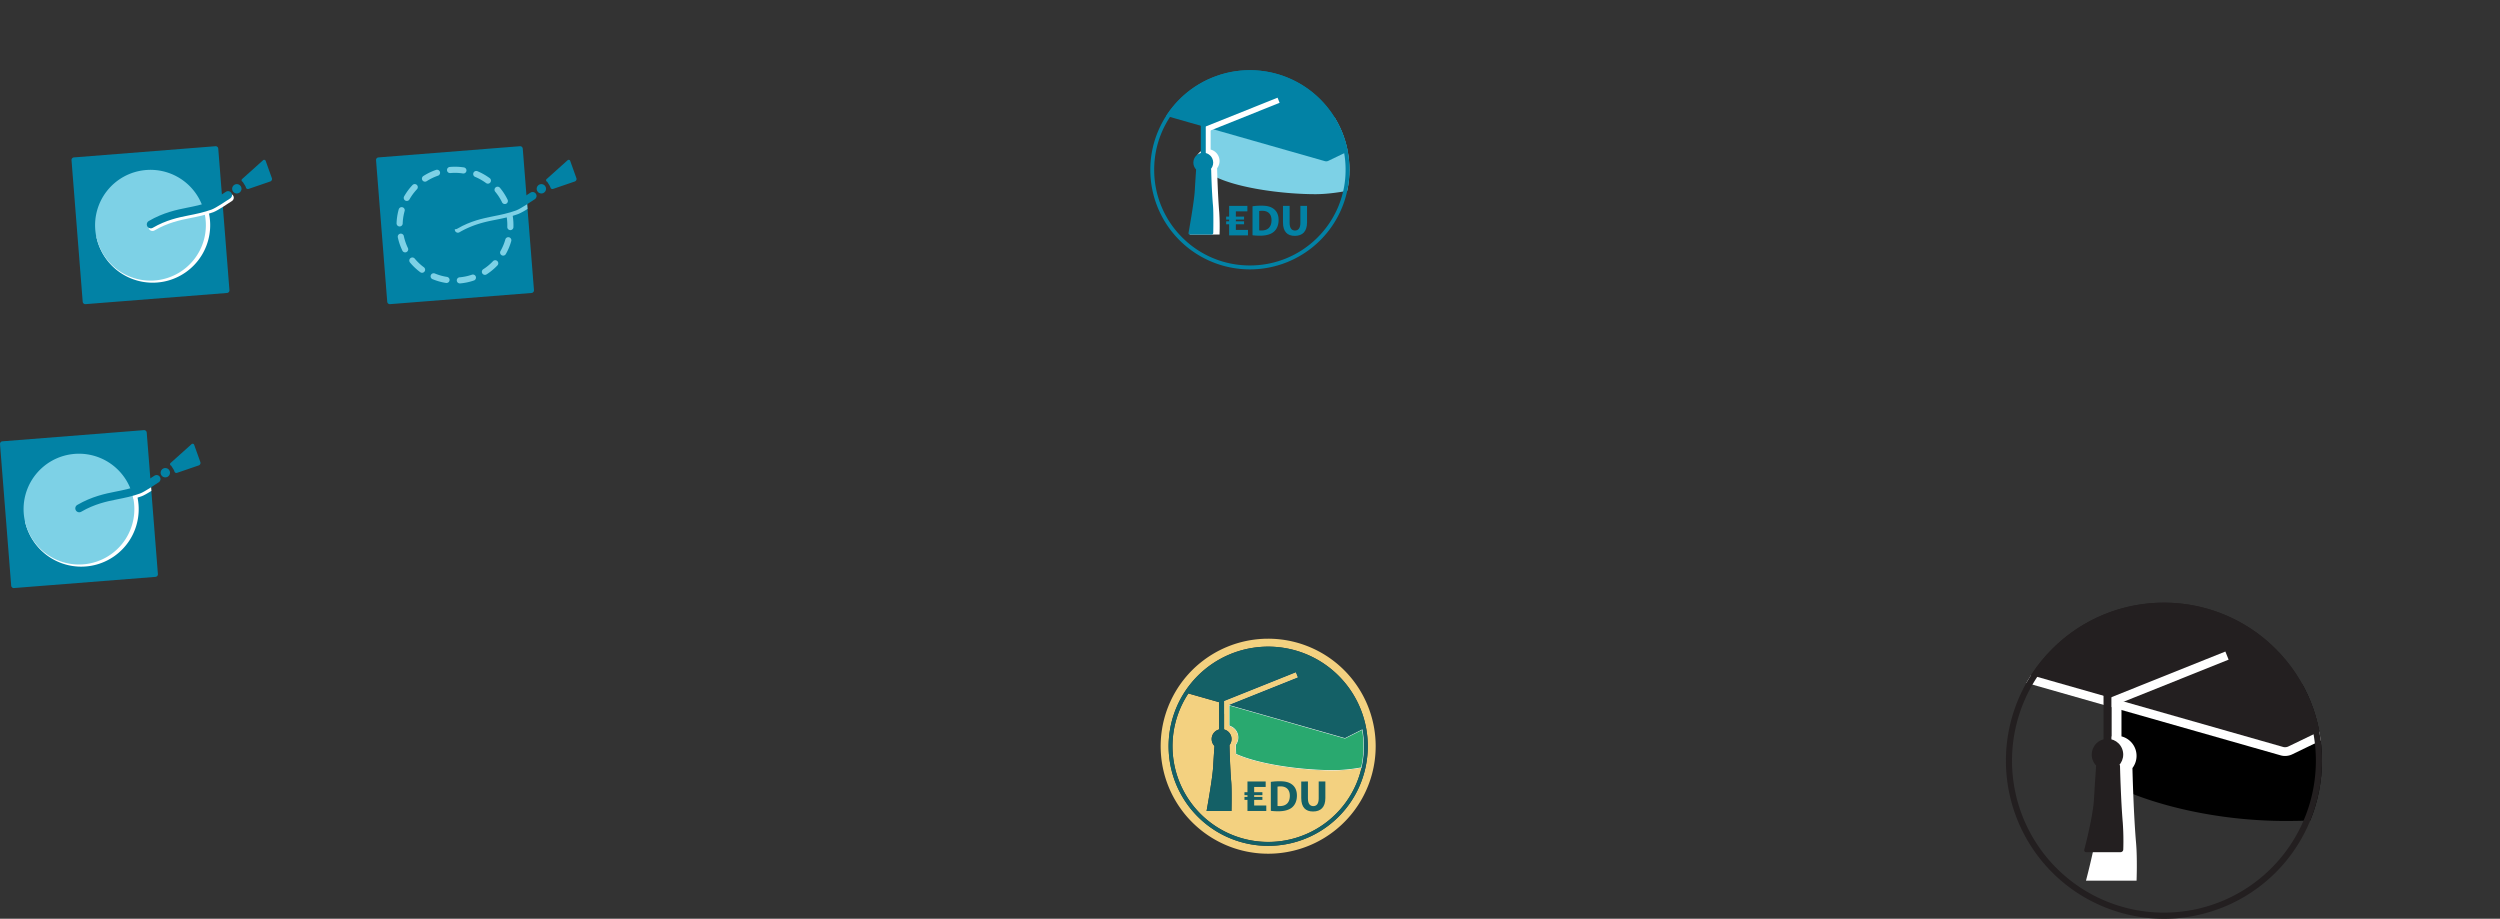 <svg id="Layer_1" data-name="Layer 1" xmlns="http://www.w3.org/2000/svg" xmlns:xlink="http://www.w3.org/1999/xlink" viewBox="0 0 2856.85 1049.88"><rect x="0" y="0" width="2856.85" height="1049.88" fill="#333333" stroke="none"/><defs><style>.cls-1,.cls-10,.cls-12,.cls-3,.cls-5,.cls-7{fill:none;}.cls-2{fill:#0282a5;}.cls-10,.cls-12,.cls-13,.cls-3{stroke:#fff;}.cls-3,.cls-5,.cls-7{stroke-linecap:round;}.cls-10,.cls-12,.cls-13,.cls-3,.cls-5,.cls-7{stroke-miterlimit:10;}.cls-3,.cls-5{stroke-width:9px;}.cls-4{fill:#7dd1e6;}.cls-5{stroke:#0282a5;}.cls-6{fill:#fff;}.cls-7{stroke:#7dd1e6;stroke-width:7px;stroke-dasharray:15.29 15.29;}.cls-8{clip-path:url(#clip-path);}.cls-9{fill:#231f20;}.cls-10{stroke-width:6.3px;}.cls-11{clip-path:url(#clip-path-2);}.cls-12{stroke-width:10px;}.cls-13{fill:#29a96f;}.cls-14{fill:#f3d180;}.cls-15{fill:#146066;}</style><clipPath id="clip-path" transform="translate(1326.44 729.98)"><path class="cls-1" d="M215.66-535.95a113.8,113.8,0,0,1-113.8,113.8A113.79,113.79,0,0,1-11.93-535.95a113.79,113.79,0,0,1,113.79-113.8A113.8,113.8,0,0,1,215.66-535.95Z"/></clipPath><clipPath id="clip-path-2" transform="translate(1326.44 729.98)"><circle class="cls-1" cx="1146.4" cy="139.3" r="180.6" transform="translate(237.27 851.42) rotate(-45)"/></clipPath></defs><title>EDU Coin</title><path class="cls-2" d="M-1064.25-398.43a3,3,0,0,1-2.75,3.23l-161.71,12.78a3,3,0,0,1-3.22-2.75l-12.79-161.71a3,3,0,0,1,2.76-3.22l161.7-12.79a3,3,0,0,1,3.23,2.76Z" transform="translate(1326.44 729.98)"/><path class="cls-3" d="M-1092.3-486.33A61.19,61.19,0,0,1-1138.19-413a61.2,61.2,0,0,1-73.38-45.89" transform="translate(1326.44 729.98)"/><path class="cls-4" d="M-1091.62-480a63.29,63.29,0,0,1-55.46,70.26,63.29,63.29,0,0,1-70.26-55.46,63.29,63.29,0,0,1,55.46-70.26A63.29,63.29,0,0,1-1091.62-480Z" transform="translate(1326.44 729.98)"/><path class="cls-3" d="M-1152.19-470.52c15.88-9.29,31-12.44,41.9-14.59,8.93-1.76,17.78-3.59,26.08-6.62,4-1.47,16.59-9.7,20.4-12.35" transform="translate(1326.44 729.98)"/><path class="cls-5" d="M-1154.19-473.52c15.88-9.29,31-12.44,41.9-14.59,8.93-1.76,17.78-3.59,26.08-6.62,4-1.47,16.59-9.7,20.4-12.35" transform="translate(1326.44 729.98)"/><path class="cls-2" d="M-1050.48-514.24a5.33,5.33,0,0,1-5.33,5.33,5.33,5.33,0,0,1-5.33-5.33,5.32,5.32,0,0,1,5.33-5.33A5.33,5.33,0,0,1-1050.48-514.24Z" transform="translate(1326.44 729.98)"/><path class="cls-2" d="M-1015.76-526.39a3,3,0,0,1-1.83,3.79l-24.67,8.46a2.38,2.38,0,0,1-3.25-2,17,17,0,0,0-1.81-3.26c-1.73-2.8-1.8-2.84-1.8-2.84a1.89,1.89,0,0,1-.45-3.33L-1026-546.7a1.88,1.88,0,0,1,3.25.82Z" transform="translate(1326.44 729.98)"/><path class="cls-2" d="M-1146-74a3,3,0,0,1-2.76,3.23L-1310.42-58a3,3,0,0,1-3.23-2.75l-12.78-161.71a3,3,0,0,1,2.75-3.22L-1162-238.44a3,3,0,0,1,3.22,2.76Z" transform="translate(1326.44 729.98)"/><path class="cls-3" d="M-1174-161.88a61.19,61.19,0,0,1-45.89,73.37,61.19,61.19,0,0,1-73.37-45.89" transform="translate(1326.44 729.98)"/><path class="cls-4" d="M-1173.34-155.6a63.29,63.29,0,0,1-55.46,70.26,63.29,63.29,0,0,1-70.26-55.46,63.29,63.29,0,0,1,55.46-70.26A63.28,63.28,0,0,1-1173.34-155.6Z" transform="translate(1326.44 729.98)"/><path class="cls-6" d="M-1167.47-171.51c-2.88,1.06-5.83,2-8.86,2.76A62.8,62.8,0,0,1-1174-160c3.29-.87,6.51-1.85,9.66-3,2.41-.88,6.76-3.41,10.9-6l-.8-10.16C-1159.45-175.87-1165.38-172.27-1167.47-171.51Z" transform="translate(1326.44 729.98)"/><path class="cls-5" d="M-1235.91-149.07c15.89-9.29,31-12.44,41.9-14.59,8.94-1.76,17.78-3.59,26.09-6.62,4.05-1.47,16.59-9.7,20.39-12.35" transform="translate(1326.44 729.98)"/><path class="cls-2" d="M-1132.19-189.79a5.34,5.34,0,0,1-5.34,5.33,5.33,5.33,0,0,1-5.33-5.33,5.33,5.33,0,0,1,5.33-5.33A5.33,5.33,0,0,1-1132.19-189.79Z" transform="translate(1326.44 729.98)"/><path class="cls-2" d="M-1097.48-201.94a3,3,0,0,1-1.82,3.79l-24.68,8.46a2.38,2.38,0,0,1-3.25-2,16.12,16.12,0,0,0-1.8-3.26c-1.73-2.8-1.8-2.84-1.8-2.84a1.89,1.89,0,0,1-.46-3.33l23.58-21.13a1.87,1.87,0,0,1,3.24.82Z" transform="translate(1326.44 729.98)"/><path class="cls-2" d="M-716.25-398.43A3,3,0,0,1-719-395.2l-161.71,12.78a3,3,0,0,1-3.22-2.75l-12.79-161.71A3,3,0,0,1-894-550.1l161.7-12.79a3,3,0,0,1,3.23,2.76Z" transform="translate(1326.44 729.98)"/><path class="cls-7" d="M-744.55-485.71a63.29,63.29,0,0,1-48.88,75,63.3,63.3,0,0,1-75-48.88,63.31,63.31,0,0,1,48.88-75A63.3,63.3,0,0,1-744.55-485.71Z" transform="translate(1326.44 729.98)"/><path class="cls-4" d="M-724.2-499.06c-4.87,3.11-10.16,6.3-12.21,7-7.93,2.9-16.27,4.65-25.56,6.48-9.79,1.93-26.16,5.16-43,15a3.5,3.5,0,0,0-1.25,4.79,3.5,3.5,0,0,0,3,1.73,3.41,3.41,0,0,0,1.76-.48c15.81-9.24,30.86-12.21,40.81-14.17,9.23-1.82,18.21-3.71,26.61-6.77a73.44,73.44,0,0,0,10.43-5.74Z" transform="translate(1326.44 729.98)"/><path class="cls-5" d="M-806.19-472.52c15.88-9.29,31-12.44,41.9-14.59,8.93-1.76,17.78-3.59,26.08-6.62,4.05-1.47,16.59-9.7,20.4-12.35" transform="translate(1326.44 729.98)"/><path class="cls-2" d="M-702.48-514.24a5.33,5.33,0,0,1-5.33,5.33,5.33,5.33,0,0,1-5.33-5.33,5.32,5.32,0,0,1,5.33-5.33A5.33,5.33,0,0,1-702.48-514.24Z" transform="translate(1326.44 729.98)"/><path class="cls-2" d="M-667.76-526.39a3,3,0,0,1-1.83,3.79l-24.67,8.46a2.38,2.38,0,0,1-3.25-2,17,17,0,0,0-1.81-3.26c-1.73-2.8-1.8-2.84-1.8-2.84a1.89,1.89,0,0,1-.45-3.33L-678-546.7a1.88,1.88,0,0,1,3.25.82Z" transform="translate(1326.44 729.98)"/><g class="cls-8"><path class="cls-4" d="M176.34-594.12c-35.47,0-90.22-17.71-124.92-19.8v58.81a11.33,11.33,0,0,1,8.51,11,11.28,11.28,0,0,1-2.33,6.87c0,2.14-.33-4.13.19,6.81,24.7,14.7,80,22.34,119,22.34,52.09,0,147-32.89,147-60.49v-40.06C296.81-620.44,223.72-594.12,176.34-594.12Z" transform="translate(1326.44 729.98)"/><path class="cls-9" d="M64-616.92a1.89,1.89,0,0,0-1.89-1.89H60.25a1.89,1.89,0,0,0-1.89,1.89v4.7a1.92,1.92,0,0,0,1.85,1.93c1,0,3.82-.7,3.82-1.73Z" transform="translate(1326.44 729.98)"/><path class="cls-2" d="M336.83-618c.93.44.94,1.18,0,1.63l-145.56,70.3a5.74,5.74,0,0,1-3.52.3L.48-599.2a1.19,1.19,0,0,1-.65-2l100.86-127.9a2.49,2.49,0,0,1,2.88-.66Z" transform="translate(1326.44 729.98)"/></g><path class="cls-6" d="M66.84-487.41c-1.59-18.13-2.34-46.26-2.44-50.33A13.52,13.52,0,0,0,67.19-546,13.56,13.56,0,0,0,57-559.08v-24.29l-6.78-2.06v26.35A13.55,13.55,0,0,0,40.07-546a13.48,13.48,0,0,0,3.83,9.43c-.33,4.86-1.35,20-1.81,28.51-.87,15.91-9,46.1-9,46.1H67.18A251.41,251.41,0,0,0,66.84-487.41Z" transform="translate(1326.44 729.98)"/><circle class="cls-2" cx="1375.03" cy="185.84" r="11.34"/><path class="cls-2" d="M57.63-535.8a1.4,1.4,0,0,0-1.86-1.38,30.15,30.15,0,0,1-6.82.47,32.91,32.91,0,0,1-6.58-.37,1.51,1.51,0,0,0-2,1.41s-1,14.74-1.47,23.26c-.73,13.3-7.18,48.63-7.18,48.63a1.53,1.53,0,0,0,1.55,1.86H58A2,2,0,0,0,60-463.81s.46-22.62-.31-31.37C58.2-511.55,57.63-535.8,57.63-535.8Z" transform="translate(1326.44 729.98)"/><rect class="cls-2" x="1372.2" y="134.01" width="5.67" height="42.69" rx="1.89"/><path class="cls-2" d="M101.86-645.34a108.67,108.67,0,0,1,77.35,32,108.67,108.67,0,0,1,32,77.35,108.67,108.67,0,0,1-32,77.35,108.67,108.67,0,0,1-77.35,32,108.69,108.69,0,0,1-77.35-32,108.66,108.66,0,0,1-32-77.35,108.66,108.66,0,0,1,32-77.35,108.69,108.69,0,0,1,77.35-32m0-4.41A113.79,113.79,0,0,0-11.93-535.95a113.79,113.79,0,0,0,113.79,113.8,113.8,113.8,0,0,0,113.8-113.8,113.8,113.8,0,0,0-113.8-113.8Z" transform="translate(1326.44 729.98)"/><line class="cls-10" x1="1379.11" y1="147.41" x2="1461.09" y2="114.56"/><g class="cls-11"><path d="M1284.59,53c-56.29,0-143.18-28.11-198.24-31.41v93.32a18,18,0,0,1,9.79,28.32c.09,3.39.14,11,1,28.37,42.7,19.24,111.73,36.55,188.23,36.55,129.23,0,233.26-32,233.26-75.83V29.89C1475.78,11.21,1359.78,53,1284.59,53Z" transform="translate(1326.44 729.98)"/><path class="cls-9" d="M1086.35,10.8a3,3,0,0,0-3-3h-3a3,3,0,0,0-3,3v7.46a3,3,0,0,0,2.94,3.06c1.63,0,6.06-1.1,6.06-2.75Z" transform="translate(1326.44 729.98)"/><path class="cls-9" d="M1284.64,128.88a11.84,11.84,0,0,1-3.31-.43L984.13,43.73a6.86,6.86,0,0,1-3.59-11.09l160.07-203a8.91,8.91,0,0,1,7-3.29,8.54,8.54,0,0,1,3.68.82L1521.45,4.49a6.51,6.51,0,0,1,4,5.8,6.48,6.48,0,0,1-3.94,5.81l-231,111.56A13.75,13.75,0,0,1,1284.64,128.88Z" transform="translate(1326.44 729.98)"/><path class="cls-6" d="M1147.58-168.63a3.44,3.44,0,0,1,1.52.33L1519.29,9c1.49.71,1.49,1.88,0,2.6l-231,111.56a8.82,8.82,0,0,1-3.64.72,7.2,7.2,0,0,1-1.94-.24L985.5,38.92a1.87,1.87,0,0,1-1-3.18l160.07-203a3.91,3.91,0,0,1,3-1.39m0-10a13.93,13.93,0,0,0-10.9,5.2l-160.06,203a11.83,11.83,0,0,0,6.14,19L1280,133.26a17.21,17.21,0,0,0,4.69.62,19,19,0,0,0,8-1.71l231-111.56a11.54,11.54,0,0,0,6.77-10.33,11.54,11.54,0,0,0-6.8-10.3l-370.19-177.3a13.56,13.56,0,0,0-5.84-1.31Z" transform="translate(1326.44 729.98)"/></g><path class="cls-6" d="M1114.52,233.13c-2.7-30.76-4-78.51-4.14-85.42a23,23,0,0,0-12.53-36.21V70.27l-11.5-3.5V111.5a23,23,0,0,0-10.77,38.27c-.55,8.25-2.27,34-3.06,48.39-1.48,27-15.23,78.22-15.23,78.22h57.81S1116.08,250.87,1114.52,233.13Z" transform="translate(1326.44 729.98)"/><circle class="cls-9" cx="1081.85" cy="132.3" r="18" transform="translate(1358.16 1154.06) rotate(-22.5)"/><path class="cls-9" d="M1096.19,145.54a2.21,2.21,0,0,0-3-2.18s-2.64.74-10.82.74-10.45-.59-10.45-.59a2.4,2.4,0,0,0-3.1,2.24s-1.6,23.39-2.34,36.91c-1.15,21.11-11.13,58.28-11.13,58.28a2.19,2.19,0,0,0,2.22,2.9h39.21a3.15,3.15,0,0,0,3.12-3,291.66,291.66,0,0,0-.57-30.83C1097.1,184,1096.19,145.54,1096.19,145.54Z" transform="translate(1326.44 729.98)"/><rect class="cls-9" x="2403.79" y="780.03" width="9" height="67.75" rx="3"/><path class="cls-9" d="M1146.39-34.3A173.6,173.6,0,0,1,1320,139.3,173.61,173.61,0,1,1,1023.64,16.54,172.49,172.49,0,0,1,1146.39-34.3m0-7A180.6,180.6,0,1,0,1327,139.3,180.6,180.6,0,0,0,1146.39-41.3Z" transform="translate(1326.44 729.98)"/><line class="cls-12" x1="2414.76" y1="801.3" x2="2544.87" y2="749.17"/><path class="cls-2" d="M85.81-467.25H99.66V-461H78.16v-33.71H99v6.25H85.81Z" transform="translate(1326.44 729.98)"/><path class="cls-2" d="M104.86-494.25a66.64,66.64,0,0,1,10.3-.71c6.4,0,10.55,1.15,13.8,3.61,3.5,2.6,5.7,6.75,5.7,12.7,0,6.45-2.35,10.9-5.6,13.65-3.55,2.95-9,4.35-15.55,4.35a66,66,0,0,1-8.65-.5Zm7.65,27.5a14,14,0,0,0,2.65.15c6.9.05,11.4-3.75,11.4-11.8,0-7-4-10.7-10.6-10.7a16,16,0,0,0-3.45.29Z" transform="translate(1326.44 729.98)"/><path class="cls-2" d="M147.26-494.71v19.41c0,5.8,2.2,8.75,6.1,8.75s6.2-2.8,6.2-8.75v-19.41h7.6v18.91c0,10.4-5.25,15.35-14,15.35-8.5,0-13.5-4.7-13.5-15.45v-18.81Z" transform="translate(1326.44 729.98)"/><polyline class="cls-2" points="1401.17 247.53 1421.65 247.53 1421.65 250.92 1401.17 250.92"/><polyline class="cls-2" points="1401.17 252.91 1421.65 252.91 1421.65 256.3 1401.17 256.3"/><path class="cls-1" d="M236.6,122.8A113.8,113.8,0,1,1,122.8,9,113.8,113.8,0,0,1,236.6,122.8Z" transform="translate(1326.44 729.98)"/><polygon class="cls-6" points="1483.13 774.08 1480.78 768.23 1398.8 801.08 1398.82 801.12 1398.8 801.12 1398.8 815.74 1404.39 815.74 1404.39 805.63 1483.13 774.08"/><path class="cls-13" d="M230.47,103.39l-20,10.06L78,75.66v24A13.53,13.53,0,0,1,85.33,121c0,1.36.14,5.41.33,10.86,27,12.36,76.32,18.76,112.08,18.76a184.72,184.72,0,0,0,31.67-3.18,111,111,0,0,0,1.06-44.06Z" transform="translate(1326.44 729.98)"/><path class="cls-14" d="M229.41,147.45a184.72,184.72,0,0,1-31.67,3.18c-35.76,0-85-6.4-112.08-18.76-.19-5.45-.29-9.5-.33-10.86A13.53,13.53,0,0,0,78,99.67v-24h0L156.69,44.1l-2.35-5.85-82,32.85v0h0v32.51a11.3,11.3,0,0,1,6.17,17.84c.08,3.36.71,26.92,2,42.09.77,8.75.27,33.26.27,33.26H52.36s6.79-37.19,7.51-50.49c.39-7.09,1.24-19.78,1.51-23.85a11.32,11.32,0,0,1,5.31-18.85V72.45l-35.15-10A109.41,109.41,0,0,0,200.15,200.15a108.57,108.57,0,0,0,30.92-61.69C230.64,141.49,230.08,144.49,229.41,147.45Z" transform="translate(1326.44 729.98)"/><path class="cls-14" d="M243.5,100.13a122.85,122.85,0,1,0,2.1,22.67A122.77,122.77,0,0,0,243.5,100.13ZM122.8,236.6A113.8,113.8,0,1,1,234.65,101.79h0A113.83,113.83,0,0,1,122.8,236.6Z" transform="translate(1326.44 729.98)"/><path class="cls-15" d="M106.74,190.5H120.6v6.25H99.09v-33.7H119.9v6.25H106.74Z" transform="translate(1326.44 729.98)"/><path class="cls-15" d="M125.79,163.5a68,68,0,0,1,10.3-.7c6.4,0,10.55,1.15,13.81,3.6,3.5,2.6,5.7,6.75,5.7,12.7,0,6.45-2.35,10.9-5.6,13.65-3.55,2.95-9,4.35-15.56,4.35a66,66,0,0,1-8.65-.5Zm7.65,27.5a14,14,0,0,0,2.65.15c6.91,0,11.41-3.75,11.41-11.8,0-7-4.05-10.7-10.61-10.7a15.85,15.85,0,0,0-3.45.3Z" transform="translate(1326.44 729.98)"/><path class="cls-15" d="M168.19,163.05v19.4c0,5.8,2.2,8.75,6.1,8.75s6.2-2.8,6.2-8.75v-19.4h7.61V182c0,10.4-5.25,15.35-14.06,15.35-8.5,0-13.5-4.7-13.5-15.45v-18.8Z" transform="translate(1326.44 729.98)"/><polyline class="cls-15" points="1422.1 905.28 1442.59 905.28 1442.59 908.67 1422.1 908.67"/><polyline class="cls-15" points="1422.1 910.66 1442.59 910.66 1442.59 914.05 1422.1 914.05"/><path class="cls-15" d="M234.65,101.79h0a113.83,113.83,0,1,0,1.95,21A113.83,113.83,0,0,0,234.65,101.79Zm-5.24,45.66h0a109.42,109.42,0,0,1-183.95,52.7A109.47,109.47,0,0,1,31.54,62.43l35.15,10v31.19a11.32,11.32,0,0,0-5.31,18.85c-.27,4.07-1.12,16.76-1.51,23.85-.72,13.3-7.51,50.49-7.51,50.49H80.84s.5-24.51-.27-33.26c-1.33-15.17-2-38.73-2-42.09a11.3,11.3,0,0,0-6.17-17.84V71.13h0v0l82-32.85,2.35,5.85L78,75.65h0L210.5,113.45l20-10.06a111,111,0,0,1-1.06,44.06Z" transform="translate(1326.44 729.98)"/></svg>